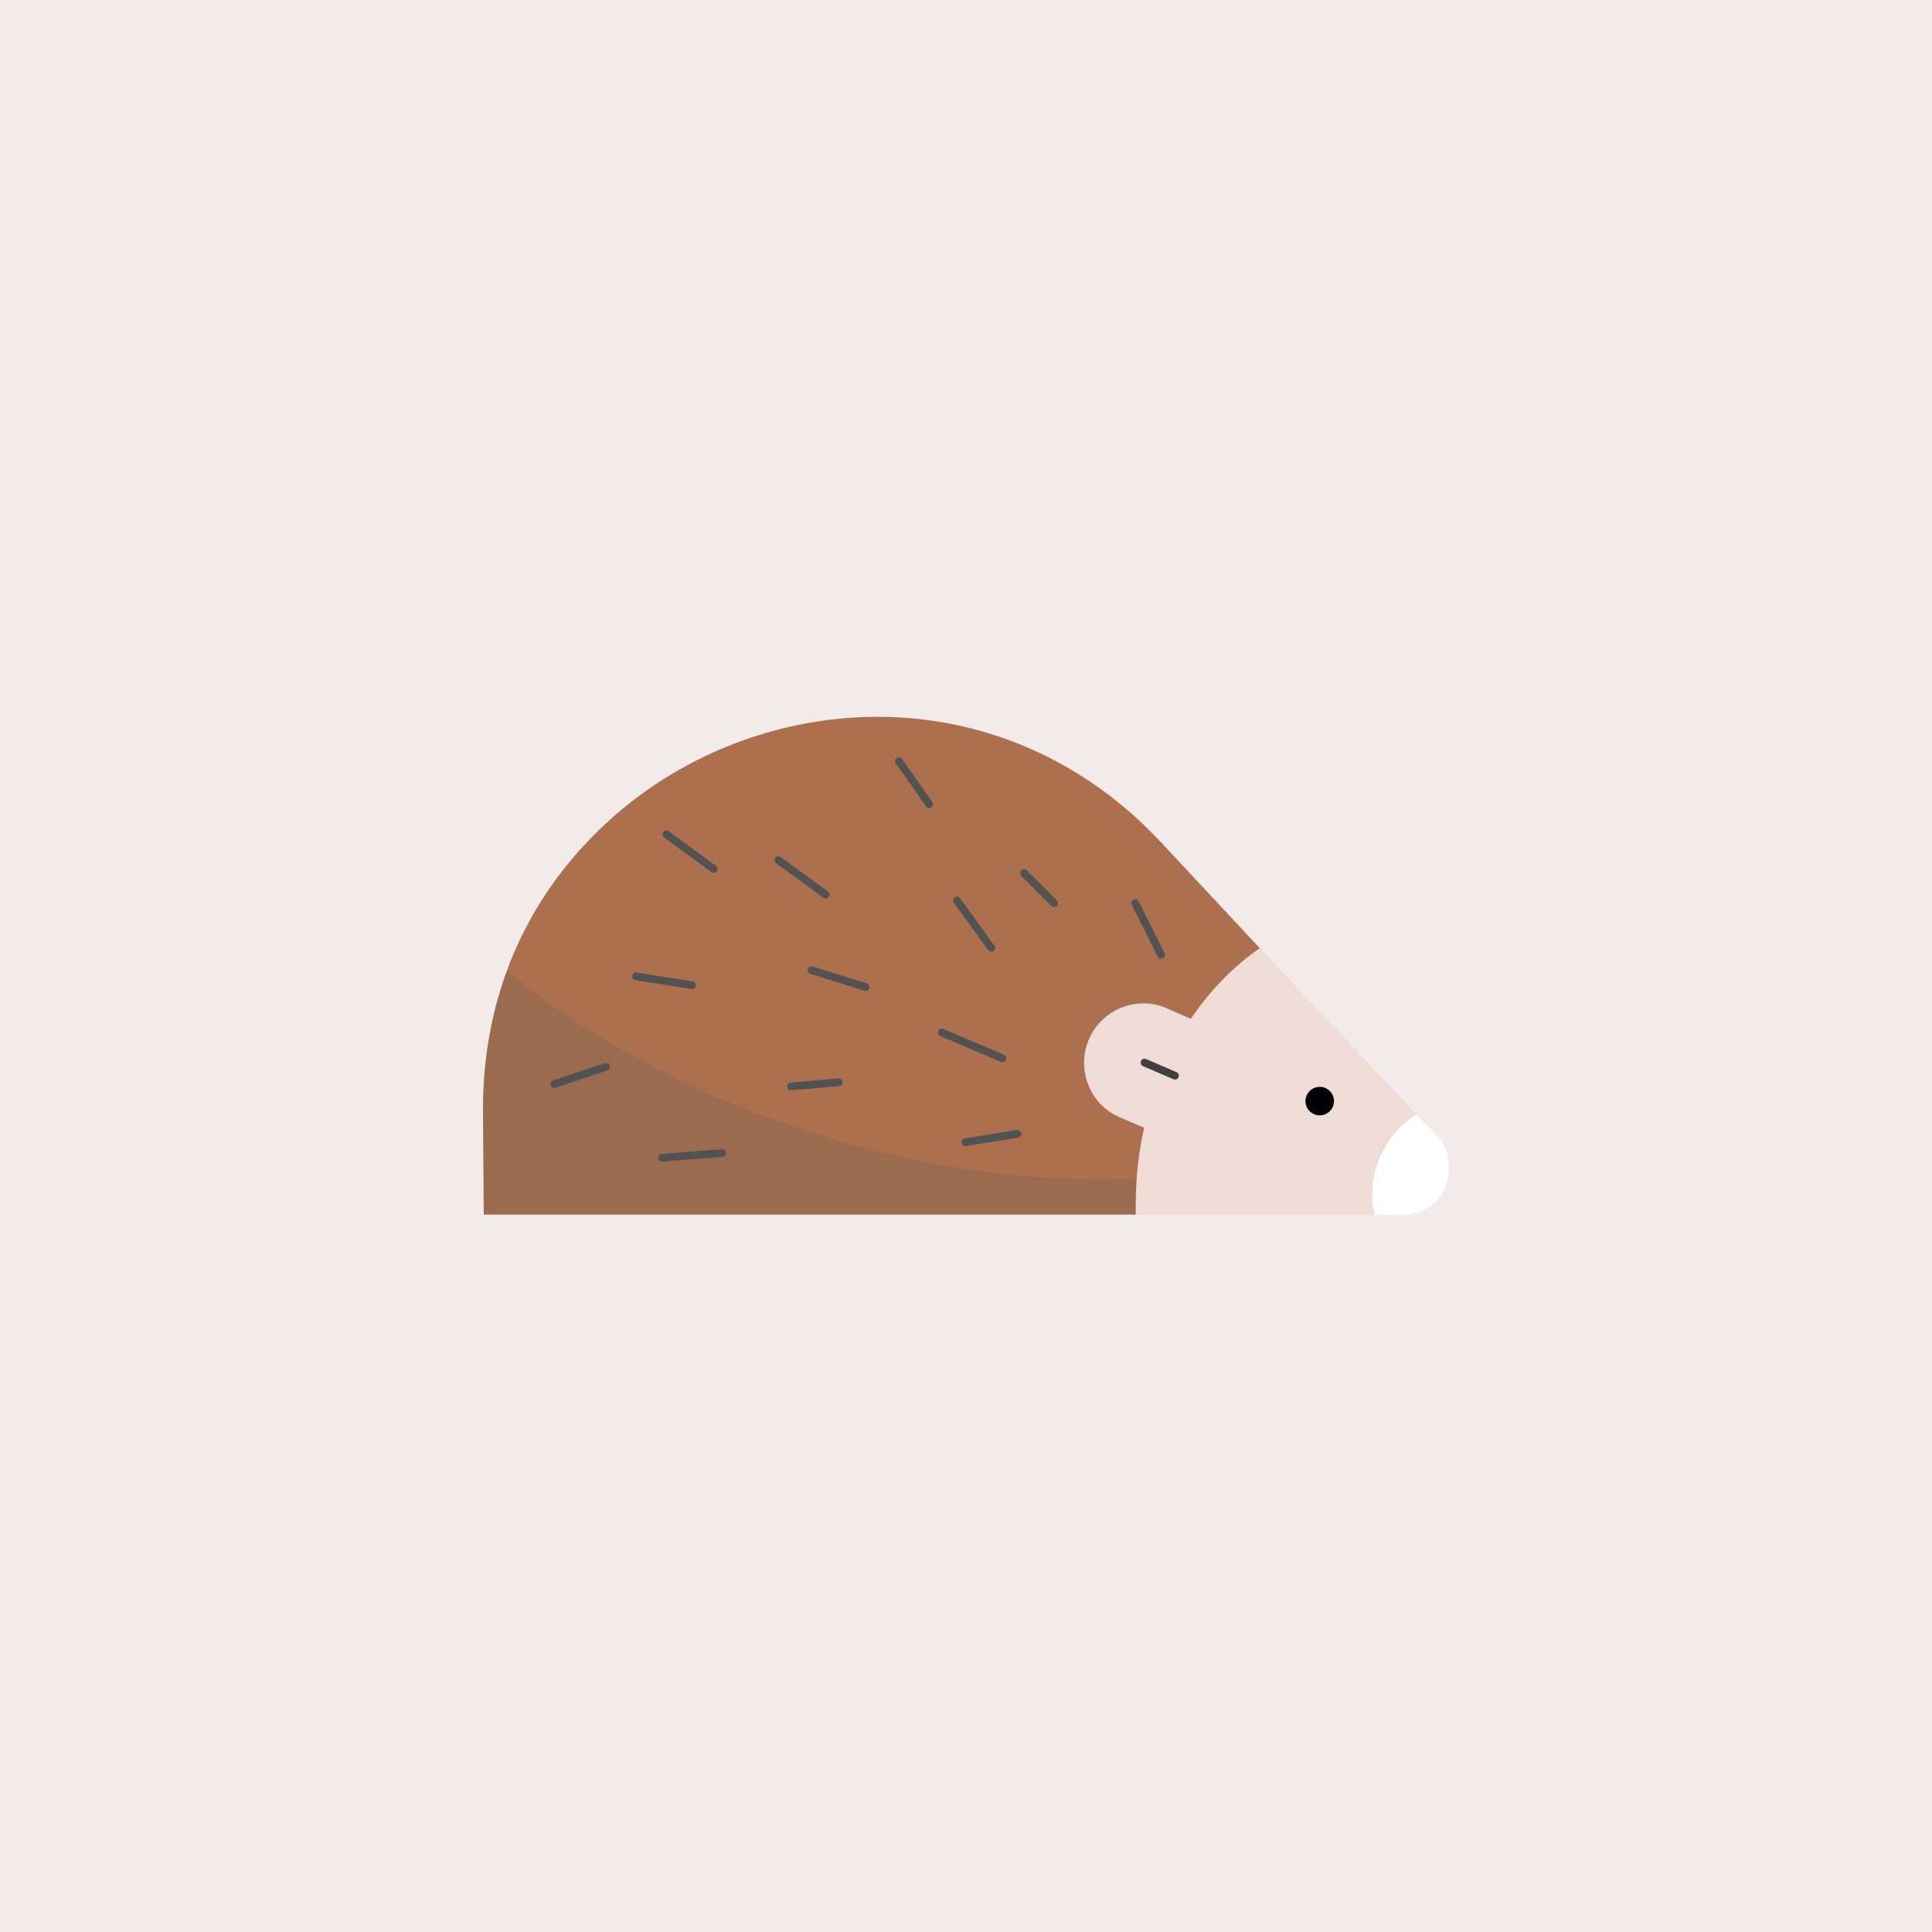 <svg xmlns="http://www.w3.org/2000/svg" height="1000" width="1000" version="1.1" xmlns:xlink="http://www.w3.org/1999/xlink" xmlns:svgjs="http://svgjs.com/svgjs"><rect fill="#f3ebe9" width="1000" height="1000"></rect><g><path d="M250.4 628.52L250 575.71C249.6 520.1 269.33 470.47 307.4 432.21 345.87 393.34 399.48 371.02 454.29 371.02 509.69 371.02 561.71 393.94 600.77 435.79L652.79 491.56C672.82 542.2 674.88 559.96 673.64 581.58 668.54 599.1 664.73 606.66 655.78 615.93 648.39 621.51 631.05 623.46 589.43 628.66H250.4V628.52Z" fill="#ac704e" opacity="1" stroke-width="4" stroke="none"></path><path d="M728.33 572.72C654.59 616.36 537.6 624.14 418.81 585.87 357.82 566.14 304.41 537.04 262.36 502.56 253.99 525.28 249.8 550 250 575.9L250.4 628.72H725.94C731.92 628.72 737.7 626.53 742.08 622.34 746.66 617.96 749.46 612.18 749.65 605.8 749.85 599.42 747.66 593.44 743.28 588.86L728.33 572.72Z" fill="#555555" opacity="0.2" stroke-width="4" stroke="none"></path><path d="M743.32 587.72L652.14 490.82 651.64 491.06C637.88 500.63 626.13 512.98 616.36 527.33L604 521.95C600.02 520.16 596.03 519.36 591.85 519.36 579.49 519.36 568.33 526.74 563.54 538.1 560.36 545.67 560.36 554.04 563.35 561.61 566.33 569.19 572.11 575.17 579.69 578.36L592.24 583.74C589.25 596.49 587.86 609.85 587.86 623.4 587.86 624.99 587.86 626.79 587.86 628.38V628.78H725.98C739.13 628.78 749.69 618.22 749.69 605.06 749.49 598.88 747.5 592.11 743.32 587.72Z" fill="#efdcd7" opacity="1" stroke-width="4" stroke="none"></path><path d="M683.09 577.3C687.17 577.3 690.46 574.01 690.46 569.93 690.46 565.86 687.17 562.55 683.09 562.55 679.02 562.55 675.71 565.86 675.71 569.93 675.71 574.01 679.02 577.3 683.09 577.3Z" fill="#010005" opacity="1" stroke-width="4" stroke="none"></path><path d="M711.39 628.52V628.12C707.2 608.59 715.57 588.26 732.51 577.3L733.11 576.9 743.75 587.74C748.92 592.91 749.65 598.63 749.99 604.74 749.85 619.79 739.09 628.32 725.94 628.98L711.53 628.84Z" fill="#ffffff" opacity="1" stroke-width="4" stroke="none"></path><path d="M402.87 445.16L427.38 463.1" stroke="#525252" stroke-width="4" stroke-linecap="round" stroke-linejoin="round" opacity="1" fill="none"></path><path d="M465.25 393.94L480.99 416.26" stroke="#525252" stroke-width="4" stroke-linecap="round" stroke-linejoin="round" opacity="1" fill="none"></path><path d="M495.34 466.09L513.08 490.6" stroke="#525252" stroke-width="4" stroke-linecap="round" stroke-linejoin="round" opacity="1" fill="none"></path><path d="M329.12 505.35L358.22 509.94" stroke="#525252" stroke-width="4" stroke-linecap="round" stroke-linejoin="round" opacity="1" fill="none"></path><path d="M420.01 502.16L448.11 510.93" stroke="#525252" stroke-width="4" stroke-linecap="round" stroke-linejoin="round" opacity="1" fill="none"></path><path d="M409.44 562.35L434.16 560.16" stroke="#525252" stroke-width="4" stroke-linecap="round" stroke-linejoin="round" opacity="1" fill="none"></path><path d="M487.57 534.45L518.86 547.8" stroke="#525252" stroke-width="4" stroke-linecap="round" stroke-linejoin="round" opacity="1" fill="none"></path><path d="M530.02 451.94L545.57 467.48" stroke="#525252" stroke-width="4" stroke-linecap="round" stroke-linejoin="round" opacity="1" fill="none"></path><path d="M286.87 561.16L313.58 552.19" stroke="#525252" stroke-width="4" stroke-linecap="round" stroke-linejoin="round" opacity="1" fill="none"></path><path d="M499.73 591.25L526.63 586.87" stroke="#525252" stroke-width="4" stroke-linecap="round" stroke-linejoin="round" opacity="1" fill="none"></path><path d="M344.87 431.81L369.38 449.75" stroke="#525252" stroke-width="4" stroke-linecap="round" stroke-linejoin="round" opacity="1" fill="none"></path><path d="M342.68 599.22L373.77 596.83" stroke="#525252" stroke-width="4" stroke-linecap="round" stroke-linejoin="round" opacity="1" fill="none"></path><path d="M587.62 467.48L600.97 494.19" stroke="#525252" stroke-width="4" stroke-linecap="round" stroke-linejoin="round" opacity="1" fill="none"></path><path d="M592.4 550L608.15 556.77" stroke="#3f3f3f" stroke-width="4" stroke-linecap="round" stroke-linejoin="round" opacity="1" fill="none"></path></g></svg>